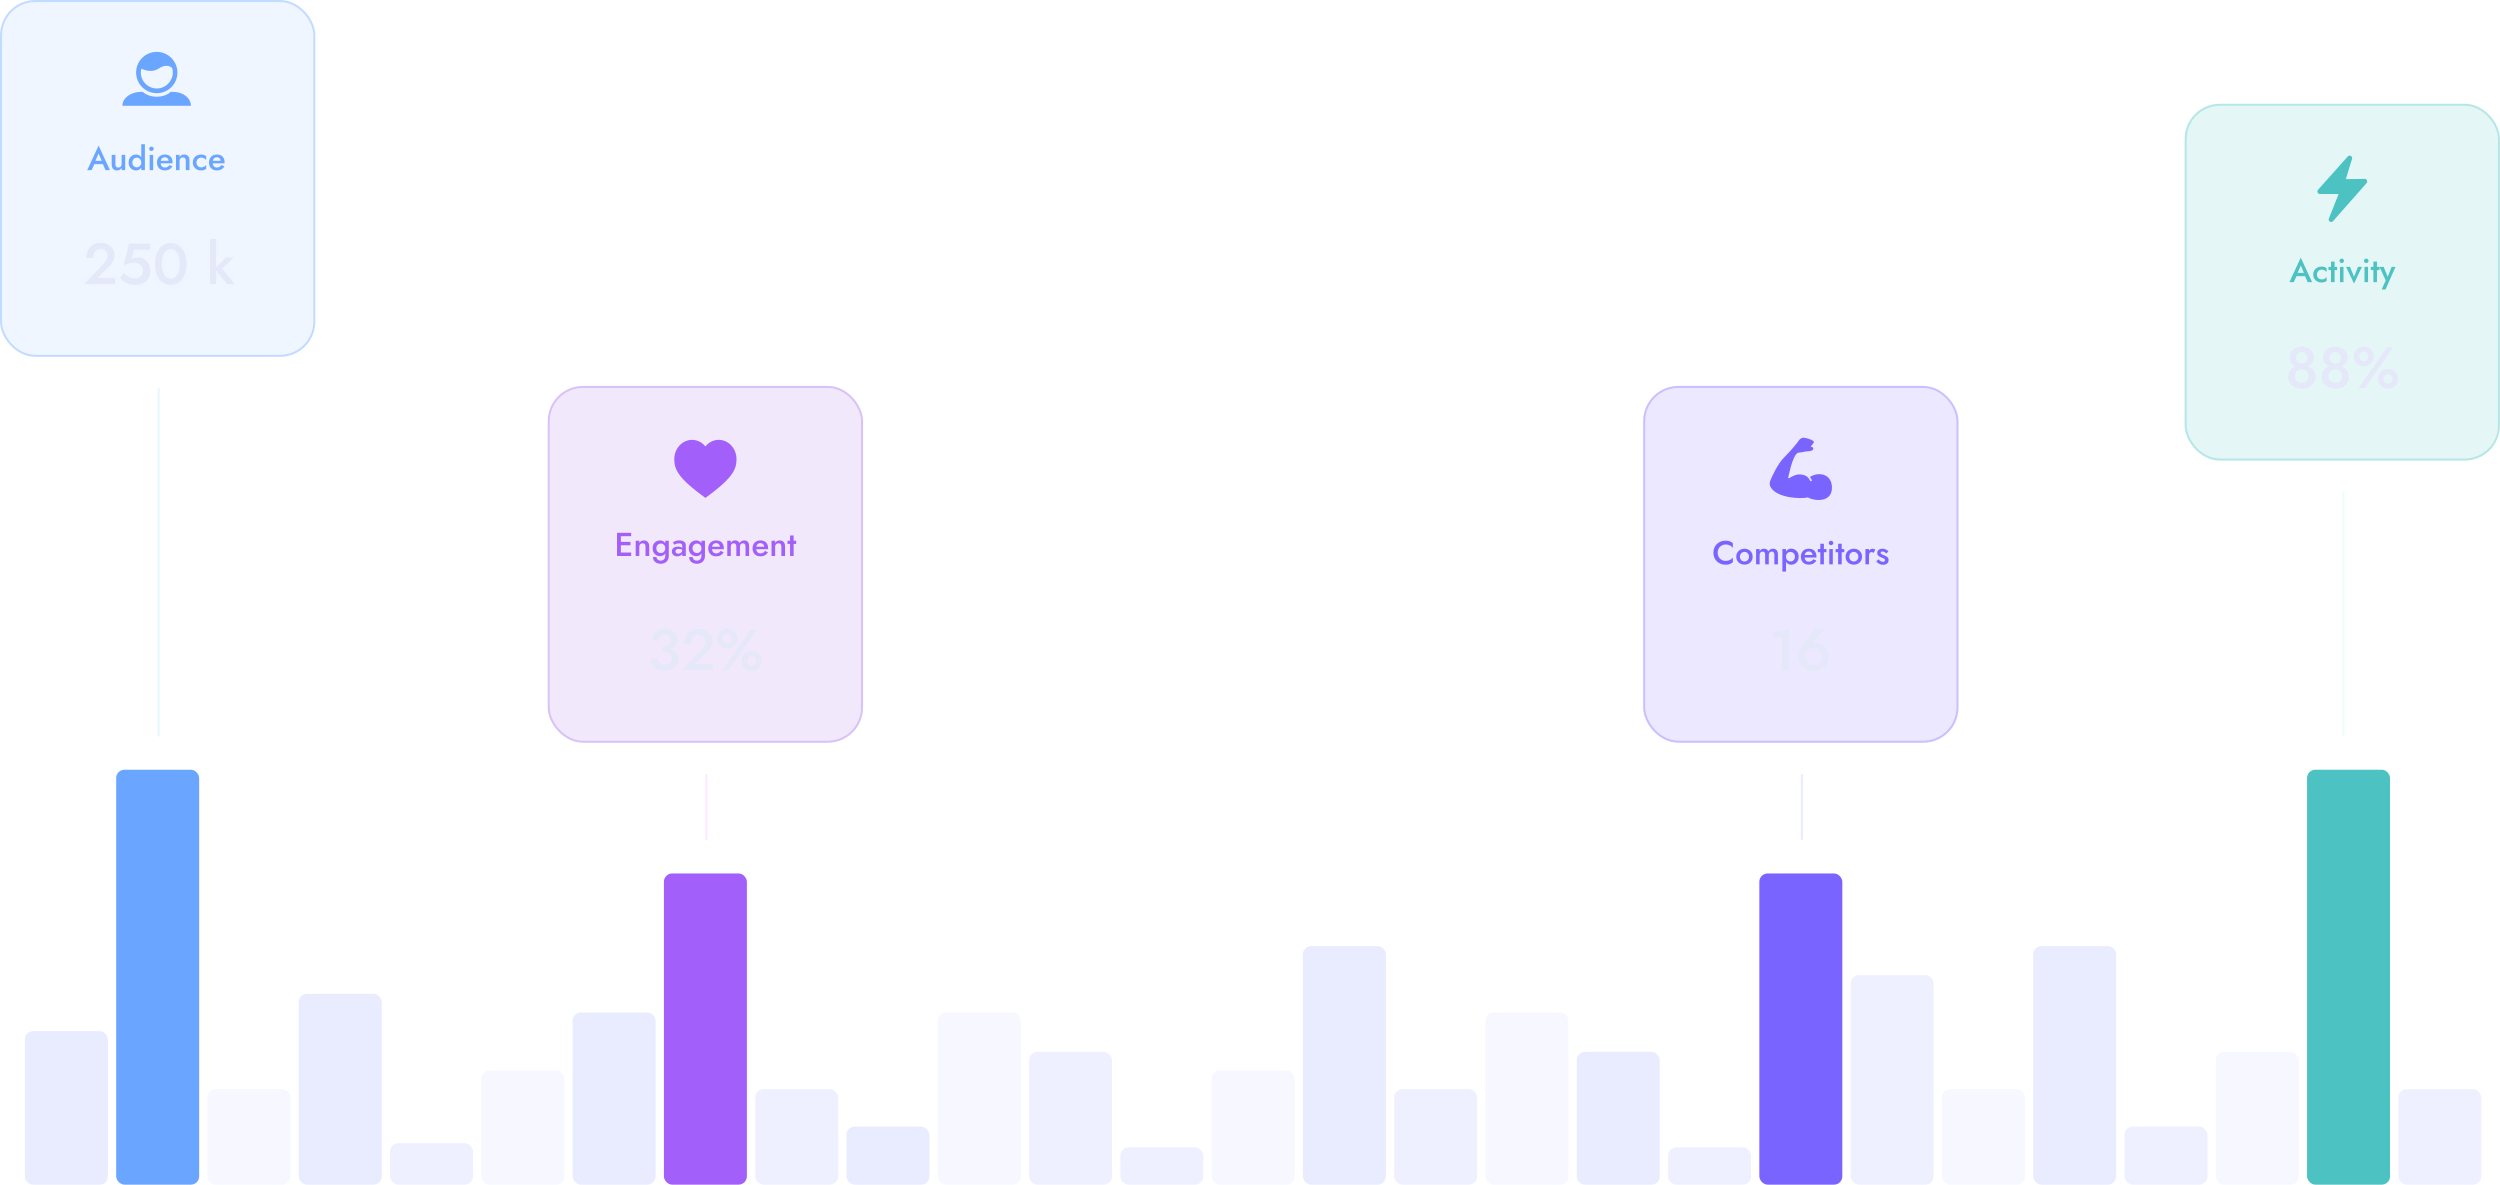 <svg width="1205" height="571" viewBox="0 0 1205 571" fill="none" xmlns="http://www.w3.org/2000/svg">
<rect x="12" y="497" width="40" height="74" rx="4" fill="#939EFF" fill-opacity="0.2"/>
<rect x="100" y="525" width="40" height="46" rx="4" fill="#939EFF" fill-opacity="0.08"/>
<rect x="144" y="479" width="40" height="92" rx="4" fill="#939EFF" fill-opacity="0.2"/>
<rect x="188" y="551" width="40" height="20" rx="4" fill="#939EFF" fill-opacity="0.15"/>
<rect x="232" y="516" width="40" height="55" rx="4" fill="#939EFF" fill-opacity="0.08"/>
<rect x="276" y="488" width="40" height="83" rx="4" fill="#939EFF" fill-opacity="0.2"/>
<rect x="320" y="421" width="40" height="150" rx="4" fill="#A35FF9"/>
<rect x="364" y="525" width="40" height="46" rx="4" fill="#939EFF" fill-opacity="0.15"/>
<rect x="408" y="543" width="40" height="28" rx="4" fill="#939EFF" fill-opacity="0.2"/>
<rect x="452" y="488" width="40" height="83" rx="4" fill="#939EFF" fill-opacity="0.08"/>
<rect x="496" y="507" width="40" height="64" rx="4" fill="#939EFF" fill-opacity="0.15"/>
<rect x="540" y="553" width="40" height="18" rx="4" fill="#939EFF" fill-opacity="0.15"/>
<rect x="584" y="516" width="40" height="55" rx="4" fill="#939EFF" fill-opacity="0.08"/>
<rect x="628" y="456" width="40" height="115" rx="4" fill="#939EFF" fill-opacity="0.2"/>
<rect x="672" y="525" width="40" height="46" rx="4" fill="#939EFF" fill-opacity="0.15"/>
<rect x="716" y="488" width="40" height="83" rx="4" fill="#939EFF" fill-opacity="0.08"/>
<rect x="760" y="507" width="40" height="64" rx="4" fill="#939EFF" fill-opacity="0.2"/>
<rect x="804" y="553" width="40" height="18" rx="4" fill="#939EFF" fill-opacity="0.15"/>
<rect x="848" y="421" width="40" height="150" rx="4" fill="#7A64FF"/>
<rect x="892" y="470" width="40" height="101" rx="4" fill="#939EFF" fill-opacity="0.15"/>
<rect x="936" y="525" width="40" height="46" rx="4" fill="#939EFF" fill-opacity="0.08"/>
<rect x="980" y="456" width="40" height="115" rx="4" fill="#939EFF" fill-opacity="0.2"/>
<rect x="1024" y="543" width="40" height="28" rx="4" fill="#939EFF" fill-opacity="0.15"/>
<rect x="1068" y="507" width="40" height="64" rx="4" fill="#939EFF" fill-opacity="0.08"/>
<rect x="1112" y="371" width="40" height="200" rx="4" fill="#4CC2C2"/>
<rect x="1156" y="525" width="40" height="46" rx="4" fill="#939EFF" fill-opacity="0.15"/>
<rect x="56" y="371" width="40" height="200" rx="4" fill="#6AA6FF"/>
<line x1="76.5" y1="187" x2="76.5" y2="355" stroke="#93D8FF" stroke-opacity="0.2"/>
<line x1="340.5" y1="373" x2="340.5" y2="405" stroke="#F693FF" stroke-opacity="0.2"/>
<line x1="1129.5" y1="237" x2="1129.5" y2="355" stroke="#93FFEC" stroke-opacity="0.2"/>
<line x1="868.5" y1="373" x2="868.5" y2="405" stroke="#93A4FF" stroke-opacity="0.2"/>
<g filter="url(#filter0_b_4_206)">
<rect x="265" y="187" width="150" height="170" rx="16" fill="#A168EA" fill-opacity="0.15"/>
<rect x="264.5" y="186.5" width="151" height="171" rx="16.5" stroke="#A168EA" stroke-opacity="0.4"/>
</g>
<path d="M319.377 313.396C320.404 313.396 321.346 313.284 322.205 313.06C323.082 312.817 323.838 312.472 324.473 312.024C325.126 311.576 325.63 311.044 325.985 310.428C326.34 309.812 326.517 309.131 326.517 308.384C326.517 307.413 326.274 306.536 325.789 305.752C325.322 304.949 324.641 304.305 323.745 303.82C322.849 303.335 321.766 303.092 320.497 303.092C319.302 303.092 318.248 303.335 317.333 303.82C316.418 304.287 315.7 304.931 315.177 305.752C314.673 306.573 314.421 307.525 314.421 308.608H317.529C317.529 308.085 317.66 307.619 317.921 307.208C318.201 306.797 318.565 306.48 319.013 306.256C319.461 306.013 319.965 305.892 320.525 305.892C321.122 305.892 321.617 306.004 322.009 306.228C322.401 306.452 322.69 306.769 322.877 307.18C323.082 307.572 323.185 308.029 323.185 308.552C323.185 308.963 323.092 309.355 322.905 309.728C322.737 310.101 322.485 310.437 322.149 310.736C321.832 311.016 321.44 311.24 320.973 311.408C320.506 311.557 319.974 311.632 319.377 311.632V313.396ZM320.357 323.336C321.701 323.336 322.877 323.103 323.885 322.636C324.893 322.169 325.677 321.525 326.237 320.704C326.797 319.864 327.077 318.884 327.077 317.764C327.077 316.775 326.881 315.935 326.489 315.244C326.097 314.535 325.546 313.965 324.837 313.536C324.146 313.088 323.334 312.761 322.401 312.556C321.468 312.332 320.46 312.22 319.377 312.22V314.124C320.049 314.124 320.646 314.199 321.169 314.348C321.71 314.479 322.168 314.684 322.541 314.964C322.933 315.244 323.232 315.589 323.437 316C323.642 316.411 323.745 316.877 323.745 317.4C323.745 318.053 323.605 318.613 323.325 319.08C323.045 319.528 322.653 319.873 322.149 320.116C321.664 320.359 321.085 320.48 320.413 320.48C319.76 320.48 319.162 320.359 318.621 320.116C318.098 319.855 317.678 319.491 317.361 319.024C317.062 318.557 316.913 318.016 316.913 317.4H313.581C313.581 318.203 313.74 318.968 314.057 319.696C314.374 320.405 314.822 321.04 315.401 321.6C315.998 322.141 316.708 322.571 317.529 322.888C318.369 323.187 319.312 323.336 320.357 323.336ZM328.734 323H343.686V319.92H335.202L340.746 314.46C341.548 313.695 342.192 312.845 342.678 311.912C343.182 310.96 343.434 309.971 343.434 308.944C343.434 308.291 343.294 307.628 343.014 306.956C342.752 306.265 342.342 305.631 341.782 305.052C341.24 304.455 340.55 303.979 339.71 303.624C338.87 303.251 337.88 303.064 336.742 303.064C335.248 303.064 333.979 303.381 332.934 304.016C331.907 304.651 331.123 305.519 330.582 306.62C330.059 307.703 329.798 308.944 329.798 310.344H333.074C333.074 309.467 333.214 308.711 333.494 308.076C333.792 307.423 334.212 306.919 334.754 306.564C335.295 306.209 335.939 306.032 336.686 306.032C337.227 306.032 337.703 306.125 338.114 306.312C338.524 306.48 338.87 306.713 339.15 307.012C339.448 307.292 339.663 307.619 339.794 307.992C339.943 308.347 340.018 308.72 340.018 309.112C340.018 309.635 339.924 310.139 339.738 310.624C339.57 311.091 339.318 311.557 338.982 312.024C338.646 312.472 338.244 312.948 337.778 313.452L328.734 323ZM345.885 307.768C345.885 308.645 346.09 309.448 346.501 310.176C346.912 310.885 347.472 311.455 348.181 311.884C348.909 312.313 349.74 312.528 350.673 312.528C351.606 312.528 352.428 312.313 353.137 311.884C353.865 311.455 354.425 310.885 354.817 310.176C355.228 309.448 355.433 308.645 355.433 307.768C355.433 306.891 355.228 306.097 354.817 305.388C354.425 304.66 353.865 304.081 353.137 303.652C352.428 303.223 351.606 303.008 350.673 303.008C349.74 303.008 348.909 303.223 348.181 303.652C347.472 304.081 346.912 304.66 346.501 305.388C346.09 306.097 345.885 306.891 345.885 307.768ZM348.461 307.768C348.461 307.339 348.554 306.956 348.741 306.62C348.928 306.265 349.18 305.985 349.497 305.78C349.833 305.556 350.225 305.444 350.673 305.444C351.121 305.444 351.504 305.556 351.821 305.78C352.157 305.985 352.409 306.265 352.577 306.62C352.745 306.956 352.829 307.339 352.829 307.768C352.829 308.179 352.745 308.571 352.577 308.944C352.409 309.299 352.157 309.588 351.821 309.812C351.504 310.017 351.121 310.12 350.673 310.12C350.225 310.12 349.833 310.017 349.497 309.812C349.18 309.588 348.928 309.299 348.741 308.944C348.554 308.571 348.461 308.179 348.461 307.768ZM357.589 318.632C357.589 319.509 357.785 320.312 358.177 321.04C358.588 321.749 359.148 322.319 359.857 322.748C360.585 323.177 361.416 323.392 362.349 323.392C363.282 323.392 364.104 323.177 364.813 322.748C365.541 322.319 366.101 321.749 366.493 321.04C366.904 320.312 367.109 319.509 367.109 318.632C367.109 317.755 366.904 316.961 366.493 316.252C366.101 315.524 365.541 314.945 364.813 314.516C364.104 314.087 363.282 313.872 362.349 313.872C361.416 313.872 360.585 314.087 359.857 314.516C359.148 314.945 358.588 315.524 358.177 316.252C357.785 316.961 357.589 317.755 357.589 318.632ZM360.165 318.632C360.165 318.203 360.249 317.811 360.417 317.456C360.604 317.101 360.856 316.821 361.173 316.616C361.509 316.392 361.901 316.28 362.349 316.28C362.797 316.28 363.18 316.392 363.497 316.616C363.833 316.821 364.085 317.101 364.253 317.456C364.44 317.811 364.533 318.203 364.533 318.632C364.533 319.043 364.44 319.425 364.253 319.78C364.085 320.135 363.833 320.424 363.497 320.648C363.18 320.853 362.797 320.956 362.349 320.956C361.901 320.956 361.509 320.853 361.173 320.648C360.856 320.424 360.604 320.135 360.417 319.78C360.249 319.425 360.165 319.043 360.165 318.632ZM361.789 303.4L348.209 323H351.205L364.813 303.4H361.789Z" fill="#E5E8F8"/>
<path d="M298.572 268H304.22V266.336H298.572V268ZM298.572 258.464H304.22V256.8H298.572V258.464ZM298.572 262.816H303.9V261.184H298.572V262.816ZM297.404 256.8V268H299.26V256.8H297.404ZM311.137 263.52V268H312.913V263.328C312.913 262.731 312.812 262.224 312.609 261.808C312.417 261.381 312.129 261.056 311.745 260.832C311.372 260.597 310.908 260.48 310.353 260.48C309.852 260.48 309.414 260.587 309.041 260.8C308.668 261.013 308.364 261.339 308.129 261.776V260.64H306.401V268H308.129V263.52C308.129 263.189 308.198 262.901 308.337 262.656C308.476 262.411 308.668 262.219 308.913 262.08C309.169 261.941 309.457 261.872 309.777 261.872C310.086 261.872 310.342 261.936 310.545 262.064C310.748 262.192 310.897 262.379 310.993 262.624C311.089 262.859 311.137 263.157 311.137 263.52ZM314.704 268.496C314.725 269.136 314.885 269.696 315.184 270.176C315.493 270.667 315.93 271.051 316.496 271.328C317.061 271.605 317.744 271.744 318.544 271.744C319.216 271.744 319.84 271.605 320.416 271.328C320.992 271.051 321.456 270.619 321.808 270.032C322.17 269.456 322.352 268.725 322.352 267.84V260.64H320.656V267.84C320.656 268.395 320.549 268.848 320.336 269.2C320.133 269.552 319.866 269.813 319.536 269.984C319.205 270.155 318.858 270.24 318.496 270.24C318.08 270.24 317.717 270.16 317.408 270C317.109 269.851 316.874 269.643 316.704 269.376C316.533 269.12 316.442 268.827 316.432 268.496H314.704ZM314.56 264.288C314.56 265.088 314.725 265.771 315.056 266.336C315.386 266.901 315.824 267.333 316.368 267.632C316.912 267.931 317.504 268.08 318.144 268.08C318.602 268.08 319.024 267.995 319.408 267.824C319.792 267.653 320.122 267.408 320.4 267.088C320.677 266.757 320.89 266.357 321.04 265.888C321.2 265.419 321.28 264.885 321.28 264.288C321.28 263.691 321.2 263.157 321.04 262.688C320.89 262.219 320.677 261.819 320.4 261.488C320.122 261.157 319.792 260.907 319.408 260.736C319.024 260.565 318.602 260.48 318.144 260.48C317.504 260.48 316.912 260.629 316.368 260.928C315.824 261.227 315.386 261.659 315.056 262.224C314.725 262.789 314.56 263.477 314.56 264.288ZM316.352 264.288C316.352 263.797 316.453 263.381 316.656 263.04C316.858 262.699 317.125 262.437 317.456 262.256C317.797 262.075 318.165 261.984 318.56 261.984C318.805 261.984 319.05 262.037 319.296 262.144C319.552 262.24 319.781 262.384 319.984 262.576C320.186 262.768 320.346 263.008 320.464 263.296C320.592 263.584 320.656 263.915 320.656 264.288C320.656 264.661 320.592 264.992 320.464 265.28C320.346 265.568 320.186 265.808 319.984 266C319.781 266.192 319.552 266.336 319.296 266.432C319.05 266.528 318.805 266.576 318.56 266.576C318.165 266.576 317.797 266.491 317.456 266.32C317.125 266.139 316.858 265.877 316.656 265.536C316.453 265.195 316.352 264.779 316.352 264.288ZM325.583 265.712C325.583 265.477 325.636 265.28 325.743 265.12C325.849 264.96 326.015 264.837 326.239 264.752C326.473 264.656 326.772 264.608 327.135 264.608C327.551 264.608 327.945 264.661 328.319 264.768C328.692 264.875 329.044 265.045 329.375 265.28V264.4C329.279 264.283 329.113 264.155 328.879 264.016C328.644 263.867 328.345 263.739 327.983 263.632C327.631 263.525 327.209 263.472 326.719 263.472C326.111 263.472 325.593 263.568 325.167 263.76C324.74 263.952 324.409 264.224 324.175 264.576C323.951 264.917 323.839 265.328 323.839 265.808C323.839 266.309 323.956 266.736 324.191 267.088C324.425 267.44 324.74 267.707 325.135 267.888C325.529 268.069 325.956 268.16 326.415 268.16C326.841 268.16 327.257 268.085 327.663 267.936C328.079 267.776 328.42 267.541 328.687 267.232C328.964 266.912 329.103 266.517 329.103 266.048L328.847 265.088C328.847 265.461 328.761 265.781 328.591 266.048C328.42 266.315 328.191 266.517 327.903 266.656C327.615 266.795 327.3 266.864 326.959 266.864C326.692 266.864 326.452 266.821 326.239 266.736C326.036 266.64 325.876 266.507 325.759 266.336C325.641 266.165 325.583 265.957 325.583 265.712ZM325.039 262.56C325.145 262.485 325.305 262.395 325.519 262.288C325.743 262.181 326.004 262.085 326.303 262C326.601 261.915 326.927 261.872 327.279 261.872C327.503 261.872 327.711 261.893 327.903 261.936C328.095 261.979 328.26 262.048 328.399 262.144C328.548 262.24 328.66 262.368 328.735 262.528C328.809 262.677 328.847 262.864 328.847 263.088V268H330.543V262.752C330.543 262.261 330.409 261.851 330.143 261.52C329.876 261.179 329.508 260.917 329.039 260.736C328.58 260.555 328.047 260.464 327.439 260.464C326.756 260.464 326.153 260.56 325.631 260.752C325.108 260.944 324.676 261.141 324.335 261.344L325.039 262.56ZM332.141 268.496C332.162 269.136 332.322 269.696 332.621 270.176C332.93 270.667 333.368 271.051 333.933 271.328C334.498 271.605 335.181 271.744 335.981 271.744C336.653 271.744 337.277 271.605 337.853 271.328C338.429 271.051 338.893 270.619 339.245 270.032C339.608 269.456 339.789 268.725 339.789 267.84V260.64H338.093V267.84C338.093 268.395 337.986 268.848 337.773 269.2C337.57 269.552 337.304 269.813 336.973 269.984C336.642 270.155 336.296 270.24 335.933 270.24C335.517 270.24 335.154 270.16 334.845 270C334.546 269.851 334.312 269.643 334.141 269.376C333.97 269.12 333.88 268.827 333.869 268.496H332.141ZM331.997 264.288C331.997 265.088 332.162 265.771 332.493 266.336C332.824 266.901 333.261 267.333 333.805 267.632C334.349 267.931 334.941 268.08 335.581 268.08C336.04 268.08 336.461 267.995 336.845 267.824C337.229 267.653 337.56 267.408 337.837 267.088C338.114 266.757 338.328 266.357 338.477 265.888C338.637 265.419 338.717 264.885 338.717 264.288C338.717 263.691 338.637 263.157 338.477 262.688C338.328 262.219 338.114 261.819 337.837 261.488C337.56 261.157 337.229 260.907 336.845 260.736C336.461 260.565 336.04 260.48 335.581 260.48C334.941 260.48 334.349 260.629 333.805 260.928C333.261 261.227 332.824 261.659 332.493 262.224C332.162 262.789 331.997 263.477 331.997 264.288ZM333.789 264.288C333.789 263.797 333.89 263.381 334.093 263.04C334.296 262.699 334.562 262.437 334.893 262.256C335.234 262.075 335.602 261.984 335.997 261.984C336.242 261.984 336.488 262.037 336.733 262.144C336.989 262.24 337.218 262.384 337.421 262.576C337.624 262.768 337.784 263.008 337.901 263.296C338.029 263.584 338.093 263.915 338.093 264.288C338.093 264.661 338.029 264.992 337.901 265.28C337.784 265.568 337.624 265.808 337.421 266C337.218 266.192 336.989 266.336 336.733 266.432C336.488 266.528 336.242 266.576 335.997 266.576C335.602 266.576 335.234 266.491 334.893 266.32C334.562 266.139 334.296 265.877 334.093 265.536C333.89 265.195 333.789 264.779 333.789 264.288ZM345.132 268.16C345.985 268.16 346.716 267.995 347.324 267.664C347.943 267.323 348.444 266.821 348.828 266.16L347.324 265.568C347.089 265.963 346.796 266.256 346.444 266.448C346.092 266.64 345.681 266.736 345.212 266.736C344.764 266.736 344.385 266.64 344.076 266.448C343.767 266.245 343.532 265.963 343.372 265.6C343.212 265.227 343.132 264.779 343.132 264.256C343.132 263.851 343.18 263.499 343.276 263.2C343.372 262.891 343.505 262.635 343.676 262.432C343.857 262.219 344.071 262.059 344.316 261.952C344.572 261.845 344.865 261.792 345.196 261.792C345.559 261.792 345.873 261.872 346.14 262.032C346.417 262.192 346.631 262.416 346.78 262.704C346.94 262.992 347.02 263.333 347.02 263.728C347.02 263.803 346.999 263.893 346.956 264C346.924 264.107 346.887 264.192 346.844 264.256L347.388 263.52H342.396V264.72H348.876C348.876 264.677 348.876 264.613 348.876 264.528C348.887 264.432 348.892 264.336 348.892 264.24C348.892 263.451 348.743 262.779 348.444 262.224C348.156 261.659 347.74 261.227 347.196 260.928C346.652 260.629 345.991 260.48 345.212 260.48C344.625 260.48 344.097 260.571 343.628 260.752C343.159 260.933 342.753 261.195 342.412 261.536C342.081 261.867 341.825 262.272 341.644 262.752C341.463 263.221 341.372 263.744 341.372 264.32C341.372 265.088 341.527 265.76 341.836 266.336C342.145 266.912 342.583 267.36 343.148 267.68C343.713 268 344.375 268.16 345.132 268.16ZM361.07 263.328C361.07 262.72 360.984 262.208 360.814 261.792C360.643 261.365 360.387 261.04 360.046 260.816C359.704 260.592 359.267 260.48 358.734 260.48C358.243 260.48 357.8 260.592 357.406 260.816C357.011 261.04 356.686 261.365 356.43 261.792C356.323 261.504 356.168 261.264 355.966 261.072C355.774 260.88 355.539 260.736 355.262 260.64C354.984 260.533 354.664 260.48 354.302 260.48C353.992 260.48 353.704 260.528 353.438 260.624C353.182 260.709 352.952 260.843 352.75 261.024C352.558 261.205 352.387 261.435 352.238 261.712V260.64H350.542V268H352.238V263.52C352.238 263.168 352.296 262.869 352.414 262.624C352.531 262.379 352.696 262.192 352.91 262.064C353.134 261.936 353.395 261.872 353.694 261.872C353.971 261.872 354.2 261.936 354.382 262.064C354.563 262.181 354.696 262.363 354.782 262.608C354.867 262.843 354.91 263.147 354.91 263.52V268H356.654V263.52C356.654 263.168 356.712 262.869 356.83 262.624C356.958 262.379 357.128 262.192 357.342 262.064C357.566 261.936 357.827 261.872 358.126 261.872C358.403 261.872 358.632 261.936 358.814 262.064C358.995 262.181 359.128 262.363 359.214 262.608C359.299 262.843 359.342 263.147 359.342 263.52V268H361.07V263.328ZM366.476 268.16C367.329 268.16 368.06 267.995 368.668 267.664C369.287 267.323 369.788 266.821 370.172 266.16L368.668 265.568C368.433 265.963 368.14 266.256 367.788 266.448C367.436 266.64 367.025 266.736 366.556 266.736C366.108 266.736 365.729 266.64 365.42 266.448C365.111 266.245 364.876 265.963 364.716 265.6C364.556 265.227 364.476 264.779 364.476 264.256C364.476 263.851 364.524 263.499 364.62 263.2C364.716 262.891 364.849 262.635 365.02 262.432C365.201 262.219 365.415 262.059 365.66 261.952C365.916 261.845 366.209 261.792 366.54 261.792C366.903 261.792 367.217 261.872 367.484 262.032C367.761 262.192 367.975 262.416 368.124 262.704C368.284 262.992 368.364 263.333 368.364 263.728C368.364 263.803 368.343 263.893 368.3 264C368.268 264.107 368.231 264.192 368.188 264.256L368.732 263.52H363.74V264.72H370.22C370.22 264.677 370.22 264.613 370.22 264.528C370.231 264.432 370.236 264.336 370.236 264.24C370.236 263.451 370.087 262.779 369.788 262.224C369.5 261.659 369.084 261.227 368.54 260.928C367.996 260.629 367.335 260.48 366.556 260.48C365.969 260.48 365.441 260.571 364.972 260.752C364.503 260.933 364.097 261.195 363.756 261.536C363.425 261.867 363.169 262.272 362.988 262.752C362.807 263.221 362.716 263.744 362.716 264.32C362.716 265.088 362.871 265.76 363.18 266.336C363.489 266.912 363.927 267.36 364.492 267.68C365.057 268 365.719 268.16 366.476 268.16ZM376.621 263.52V268H378.397V263.328C378.397 262.731 378.296 262.224 378.093 261.808C377.901 261.381 377.613 261.056 377.229 260.832C376.856 260.597 376.392 260.48 375.837 260.48C375.336 260.48 374.899 260.587 374.525 260.8C374.152 261.013 373.848 261.339 373.613 261.776V260.64H371.885V268H373.613V263.52C373.613 263.189 373.683 262.901 373.821 262.656C373.96 262.411 374.152 262.219 374.397 262.08C374.653 261.941 374.941 261.872 375.261 261.872C375.571 261.872 375.827 261.936 376.029 262.064C376.232 262.192 376.381 262.379 376.477 262.624C376.573 262.859 376.621 263.157 376.621 263.52ZM379.58 260.64V262.16H383.756V260.64H379.58ZM380.812 258.08V268H382.524V258.08H380.812Z" fill="#A35FF9"/>
<path d="M346.43 212.002C345.213 212.002 344.009 212.284 342.9 212.831C341.791 213.378 340.802 214.176 340 215.173C338.851 213.747 337.329 212.737 335.638 212.278C333.947 211.818 332.167 211.931 330.537 212.601C328.907 213.272 327.503 214.468 326.514 216.029C325.524 217.591 324.996 219.444 325 221.341C325 226.493 327.143 230.672 340 240C352.857 230.661 355 226.482 355 221.33C355 218.856 354.097 216.484 352.49 214.734C350.883 212.985 348.703 212.002 346.43 212.002V212.002Z" fill="#A35FF9"/>
<g filter="url(#filter1_b_4_206)">
<rect x="1" y="1" width="150" height="170" rx="16" fill="#6AA6FF" fill-opacity="0.1"/>
<rect x="0.5" y="0.5" width="151" height="171" rx="16.5" stroke="#6AA6FF" stroke-opacity="0.4"/>
</g>
<path d="M83.608 44.294H82.266C80.77 45.687 78.346 46.615 75.56 46.615C72.774 46.615 70.35 45.687 68.853 44.294H67.873C62.972 44.294 59 47.286 59 51H92.016C92.068 47.286 88.251 44.294 83.608 44.294H83.608Z" fill="#6AA6FF"/>
<path d="M75.56 25C70.04 25 65.603 29.436 65.603 34.956C65.603 40.425 70.04 44.913 75.56 44.913C81.028 44.913 85.516 40.476 85.516 34.956C85.465 29.437 81.028 25 75.56 25V25ZM75.56 42.643C71.329 42.643 67.873 39.187 67.873 34.956C67.873 34.285 67.976 33.667 68.131 33.099C69.059 33.563 70.659 34.183 72.568 34.183C73.909 34.183 75.353 33.873 76.746 32.893C76.901 32.79 80.306 30.365 82.988 32.79C83.195 33.512 83.298 34.234 83.298 35.008C83.246 39.187 79.79 42.643 75.56 42.643L75.56 42.643Z" fill="#6AA6FF"/>
<path d="M40.56 137H55.512V133.92H47.028L52.572 128.46C53.375 127.695 54.019 126.845 54.504 125.912C55.008 124.96 55.26 123.971 55.26 122.944C55.26 122.291 55.12 121.628 54.84 120.956C54.579 120.265 54.168 119.631 53.608 119.052C53.067 118.455 52.376 117.979 51.536 117.624C50.696 117.251 49.707 117.064 48.568 117.064C47.075 117.064 45.805 117.381 44.76 118.016C43.733 118.651 42.949 119.519 42.408 120.62C41.885 121.703 41.624 122.944 41.624 124.344H44.9C44.9 123.467 45.04 122.711 45.32 122.076C45.619 121.423 46.039 120.919 46.58 120.564C47.121 120.209 47.765 120.032 48.512 120.032C49.053 120.032 49.529 120.125 49.94 120.312C50.351 120.48 50.696 120.713 50.976 121.012C51.275 121.292 51.489 121.619 51.62 121.992C51.769 122.347 51.844 122.72 51.844 123.112C51.844 123.635 51.751 124.139 51.564 124.624C51.396 125.091 51.144 125.557 50.808 126.024C50.472 126.472 50.071 126.948 49.604 127.452L40.56 137ZM72.439 130.616C72.439 129.291 72.168 128.143 71.627 127.172C71.104 126.201 70.395 125.445 69.499 124.904C68.622 124.363 67.642 124.092 66.559 124.092C66.018 124.092 65.486 124.148 64.963 124.26C64.44 124.372 63.936 124.549 63.451 124.792L64.683 120.312H72.271V117.4H62.191L59.531 128.18C60.203 127.769 60.819 127.452 61.379 127.228C61.958 127.004 62.518 126.855 63.059 126.78C63.6 126.687 64.16 126.64 64.739 126.64C65.504 126.64 66.195 126.789 66.811 127.088C67.446 127.387 67.95 127.816 68.323 128.376C68.715 128.936 68.911 129.617 68.911 130.42C68.911 131.204 68.743 131.885 68.407 132.464C68.09 133.024 67.614 133.463 66.979 133.78C66.363 134.079 65.616 134.228 64.739 134.228C64.123 134.228 63.507 134.107 62.891 133.864C62.275 133.603 61.696 133.267 61.155 132.856C60.632 132.427 60.175 131.96 59.783 131.456L57.851 133.836C58.355 134.471 58.943 135.049 59.615 135.572C60.306 136.095 61.108 136.515 62.023 136.832C62.938 137.149 63.992 137.308 65.187 137.308C66.139 137.308 67.044 137.177 67.903 136.916C68.78 136.636 69.555 136.216 70.227 135.656C70.918 135.096 71.459 134.396 71.851 133.556C72.243 132.716 72.439 131.736 72.439 130.616ZM77.919 127.2C77.919 126.136 78.021 125.175 78.227 124.316C78.432 123.439 78.721 122.683 79.095 122.048C79.468 121.413 79.925 120.928 80.467 120.592C81.008 120.237 81.615 120.06 82.287 120.06C82.828 120.06 83.323 120.172 83.771 120.396C84.237 120.62 84.648 120.947 85.003 121.376C85.357 121.787 85.656 122.281 85.899 122.86C86.16 123.439 86.356 124.101 86.487 124.848C86.617 125.576 86.683 126.36 86.683 127.2C86.683 128.264 86.58 129.235 86.375 130.112C86.169 130.971 85.871 131.717 85.479 132.352C85.105 132.987 84.648 133.481 84.107 133.836C83.565 134.172 82.959 134.34 82.287 134.34C81.745 134.34 81.251 134.228 80.803 134.004C80.355 133.78 79.953 133.463 79.599 133.052C79.244 132.623 78.936 132.119 78.675 131.54C78.432 130.961 78.245 130.308 78.115 129.58C77.984 128.833 77.919 128.04 77.919 127.2ZM74.671 127.2C74.671 128.413 74.783 129.543 75.007 130.588C75.249 131.615 75.595 132.548 76.043 133.388C76.491 134.209 77.023 134.919 77.639 135.516C78.273 136.095 78.973 136.543 79.739 136.86C80.523 137.159 81.372 137.308 82.287 137.308C83.444 137.308 84.489 137.075 85.423 136.608C86.356 136.123 87.159 135.432 87.831 134.536C88.503 133.64 89.016 132.576 89.371 131.344C89.744 130.093 89.931 128.712 89.931 127.2C89.931 125.987 89.809 124.867 89.567 123.84C89.343 122.795 89.007 121.861 88.559 121.04C88.111 120.2 87.569 119.491 86.935 118.912C86.319 118.315 85.619 117.867 84.835 117.568C84.051 117.251 83.201 117.092 82.287 117.092C81.148 117.092 80.112 117.335 79.179 117.82C78.245 118.287 77.443 118.968 76.771 119.864C76.099 120.76 75.576 121.833 75.203 123.084C74.848 124.316 74.671 125.688 74.671 127.2ZM101.238 115.16V137H104.206V115.16H101.238ZM108.938 124.12L103.394 129.44L109.526 137H113.194L107.09 129.44L112.634 124.12H108.938Z" fill="#E5E8F8"/>
<path d="M50.864 82L49.584 79.12H45.456L44.176 82H42.048L47.52 70.176L52.992 82H50.864ZM47.52 73.968L46 77.52H49.04L47.52 73.968ZM55.614 79.12C55.614 79.643 55.726 80.048 55.95 80.336C56.174 80.624 56.516 80.768 56.974 80.768C57.465 80.768 57.86 80.619 58.158 80.32C58.468 80.011 58.622 79.611 58.622 79.12V74.64H60.35V82H58.622V80.864C58.153 81.728 57.412 82.16 56.398 82.16C55.577 82.16 54.942 81.904 54.494 81.392C54.057 80.88 53.838 80.187 53.838 79.312V74.64H55.614V79.12ZM61.997 78.32C61.997 77.509 62.163 76.821 62.493 76.256C62.824 75.68 63.261 75.243 63.805 74.944C64.349 74.635 64.941 74.48 65.581 74.48C66.68 74.48 67.517 74.939 68.093 75.856V69.52H69.837V82H68.093V80.784C67.517 81.701 66.68 82.16 65.581 82.16C64.941 82.16 64.349 82.011 63.805 81.712C63.261 81.403 62.824 80.96 62.493 80.384C62.163 79.808 61.997 79.12 61.997 78.32ZM63.789 78.32C63.789 79.056 64.008 79.632 64.445 80.048C64.882 80.453 65.4 80.656 65.997 80.656C66.328 80.656 66.653 80.565 66.973 80.384C67.293 80.203 67.56 79.941 67.773 79.6C67.987 79.248 68.093 78.821 68.093 78.32C68.093 77.819 67.987 77.397 67.773 77.056C67.56 76.704 67.293 76.437 66.973 76.256C66.653 76.075 66.328 75.984 65.997 75.984C65.4 75.984 64.882 76.192 64.445 76.608C64.008 77.013 63.789 77.584 63.789 78.32ZM71.899 71.712C71.899 71.413 72.006 71.163 72.219 70.96C72.433 70.757 72.689 70.656 72.987 70.656C73.297 70.656 73.553 70.757 73.755 70.96C73.969 71.163 74.075 71.413 74.075 71.712C74.075 72.011 73.969 72.261 73.755 72.464C73.553 72.667 73.297 72.768 72.987 72.768C72.689 72.768 72.433 72.667 72.219 72.464C72.006 72.261 71.899 72.011 71.899 71.712ZM72.139 74.64H73.835V82H72.139V74.64ZM79.413 82.16C78.656 82.16 77.995 82 77.429 81.68C76.864 81.36 76.427 80.912 76.117 80.336C75.808 79.76 75.653 79.088 75.653 78.32C75.653 77.541 75.808 76.869 76.117 76.304C76.437 75.728 76.885 75.28 77.461 74.96C78.037 74.64 78.715 74.48 79.493 74.48C80.656 74.48 81.557 74.816 82.197 75.488C82.848 76.149 83.173 77.067 83.173 78.24C83.173 78.336 83.168 78.432 83.157 78.528C83.157 78.613 83.157 78.677 83.157 78.72H77.429C77.493 79.36 77.701 79.856 78.053 80.208C78.416 80.56 78.896 80.736 79.493 80.736C80.432 80.736 81.136 80.347 81.605 79.568L83.109 80.16C82.341 81.493 81.109 82.16 79.413 82.16ZM79.477 75.792C78.357 75.792 77.691 76.368 77.477 77.52H81.285C81.253 76.997 81.072 76.581 80.741 76.272C80.411 75.952 79.989 75.792 79.477 75.792ZM89.559 77.52C89.559 76.421 89.105 75.872 88.199 75.872C87.708 75.872 87.308 76.021 86.999 76.32C86.7 76.619 86.551 77.019 86.551 77.52V82H84.823V74.64H86.551V75.776C87.02 74.912 87.761 74.48 88.775 74.48C89.607 74.48 90.241 74.736 90.679 75.248C91.116 75.749 91.335 76.443 91.335 77.328V82H89.559V77.52ZM94.694 78.32C94.694 78.779 94.795 79.189 94.998 79.552C95.2 79.904 95.472 80.181 95.814 80.384C96.165 80.576 96.555 80.672 96.981 80.672C97.515 80.672 98 80.555 98.438 80.32C98.885 80.085 99.2 79.787 99.382 79.424V81.328C99.126 81.595 98.779 81.803 98.341 81.952C97.904 82.091 97.424 82.16 96.901 82.16C96.144 82.16 95.462 82 94.853 81.68C94.256 81.349 93.781 80.896 93.43 80.32C93.088 79.733 92.918 79.067 92.918 78.32C92.918 77.563 93.088 76.896 93.43 76.32C93.781 75.744 94.256 75.296 94.853 74.976C95.462 74.645 96.144 74.48 96.901 74.48C97.424 74.48 97.904 74.555 98.341 74.704C98.779 74.853 99.126 75.051 99.382 75.296V77.216C99.2 76.853 98.88 76.555 98.421 76.32C97.974 76.085 97.493 75.968 96.981 75.968C96.555 75.968 96.165 76.069 95.814 76.272C95.472 76.475 95.2 76.752 94.998 77.104C94.795 77.456 94.694 77.861 94.694 78.32ZM104.492 82.16C103.734 82.16 103.073 82 102.508 81.68C101.942 81.36 101.505 80.912 101.196 80.336C100.886 79.76 100.732 79.088 100.732 78.32C100.732 77.541 100.886 76.869 101.196 76.304C101.516 75.728 101.964 75.28 102.539 74.96C103.116 74.64 103.793 74.48 104.572 74.48C105.734 74.48 106.636 74.816 107.276 75.488C107.926 76.149 108.252 77.067 108.252 78.24C108.252 78.336 108.246 78.432 108.236 78.528C108.236 78.613 108.236 78.677 108.236 78.72H102.508C102.572 79.36 102.78 79.856 103.132 80.208C103.494 80.56 103.974 80.736 104.572 80.736C105.51 80.736 106.214 80.347 106.684 79.568L108.188 80.16C107.42 81.493 106.188 82.16 104.492 82.16ZM104.556 75.792C103.436 75.792 102.769 76.368 102.556 77.52H106.364C106.332 76.997 106.15 76.581 105.82 76.272C105.489 75.952 105.068 75.792 104.556 75.792Z" fill="#6AA6FF"/>
<g filter="url(#filter2_b_4_206)">
<rect x="793" y="187" width="150" height="170" rx="16" fill="#7A64FF" fill-opacity="0.15"/>
<rect x="792.5" y="186.5" width="151" height="171" rx="16.5" stroke="#7A64FF" stroke-opacity="0.4"/>
</g>
<path d="M883 235.085C883 242.41 874.445 241.542 871.383 239.775C867.626 240.547 856.924 240.064 853.609 235.085C852.915 234.057 852.82 232.772 853.294 231.615C854.399 229.013 856.956 223.455 859.955 220.467C863.995 216.451 866.395 213.239 866.931 212.468C867.468 211.696 868.194 210.765 869.962 211.054C871.73 211.343 874.666 212.371 874.255 213.238C873.877 214.138 872.614 215.134 872.866 215.295C873.308 215.552 874.003 215.423 874.003 216.162C874.003 216.933 873.15 217.511 871.509 217.511C870.152 217.511 868.889 218.025 866.9 218.186C865.385 218.315 863.932 222.138 863.175 224.997C862.67 226.925 862.196 228.949 861.912 230.073C861.849 230.394 862.196 230.651 862.449 230.458C863.522 229.72 865.7 228.499 867.784 228.691C869.836 228.852 870.657 229.463 871.162 229.88C871.667 230.298 872.172 230.972 872.488 231.711C872.551 231.872 872.709 231.968 872.898 231.968C872.962 231.968 872.993 231.936 873.056 231.936C873.277 231.84 873.372 231.583 873.277 231.39C873.025 230.812 872.709 230.33 872.362 229.945C876.244 227.278 883 228.146 883 235.085L883 235.085Z" fill="#7A64FF"/>
<path d="M854.397 307.992L858.933 306.732V323H862.209V303.092L854.397 304.856V307.992ZM870.151 316.392C870.151 315.589 870.319 314.88 870.655 314.264C871.01 313.648 871.486 313.163 872.083 312.808C872.699 312.453 873.381 312.276 874.127 312.276C874.893 312.276 875.565 312.453 876.143 312.808C876.741 313.163 877.207 313.648 877.543 314.264C877.898 314.88 878.075 315.589 878.075 316.392C878.075 317.195 877.898 317.904 877.543 318.52C877.207 319.117 876.741 319.593 876.143 319.948C875.565 320.284 874.893 320.452 874.127 320.452C873.381 320.452 872.699 320.284 872.083 319.948C871.486 319.593 871.01 319.117 870.655 318.52C870.319 317.904 870.151 317.195 870.151 316.392ZM874.799 303.428L868.583 311.772C868.098 312.407 867.697 313.107 867.379 313.872C867.081 314.637 866.931 315.477 866.931 316.392C866.931 317.829 867.249 319.071 867.883 320.116C868.518 321.161 869.377 321.964 870.459 322.524C871.561 323.065 872.783 323.336 874.127 323.336C875.471 323.336 876.685 323.065 877.767 322.524C878.869 321.964 879.737 321.161 880.371 320.116C881.006 319.071 881.323 317.829 881.323 316.392C881.323 315.459 881.155 314.609 880.819 313.844C880.502 313.06 880.063 312.388 879.503 311.828C878.962 311.249 878.337 310.811 877.627 310.512C876.918 310.195 876.181 310.036 875.415 310.036C874.762 310.036 874.183 310.111 873.679 310.26C873.194 310.409 872.737 310.727 872.307 311.212L872.783 311.128L878.999 303.428H874.799Z" fill="#E5E8F8"/>
<path d="M827.914 266.4C827.914 265.803 828.015 265.264 828.218 264.784C828.42 264.293 828.698 263.877 829.05 263.536C829.412 263.184 829.823 262.917 830.282 262.736C830.74 262.544 831.226 262.448 831.738 262.448C832.271 262.448 832.751 262.517 833.178 262.656C833.615 262.795 834.004 262.987 834.346 263.232C834.687 263.467 834.986 263.739 835.242 264.048V261.792C834.783 261.408 834.276 261.115 833.722 260.912C833.178 260.709 832.495 260.608 831.674 260.608C830.852 260.608 830.09 260.752 829.386 261.04C828.682 261.317 828.063 261.712 827.53 262.224C827.007 262.736 826.596 263.349 826.298 264.064C826.01 264.768 825.866 265.547 825.866 266.4C825.866 267.253 826.01 268.037 826.298 268.752C826.596 269.456 827.007 270.064 827.53 270.576C828.063 271.088 828.682 271.488 829.386 271.776C830.09 272.053 830.852 272.192 831.674 272.192C832.495 272.192 833.178 272.091 833.722 271.888C834.276 271.685 834.783 271.392 835.242 271.008V268.752C834.986 269.051 834.687 269.323 834.346 269.568C834.004 269.813 833.615 270.005 833.178 270.144C832.751 270.283 832.271 270.352 831.738 270.352C831.226 270.352 830.74 270.261 830.282 270.08C829.823 269.888 829.412 269.621 829.05 269.28C828.698 268.928 828.42 268.512 828.218 268.032C828.015 267.541 827.914 266.997 827.914 266.4ZM836.864 268.32C836.864 269.067 837.035 269.733 837.376 270.32C837.728 270.896 838.203 271.349 838.8 271.68C839.408 272 840.086 272.16 840.832 272.16C841.59 272.16 842.267 272 842.864 271.68C843.462 271.349 843.931 270.896 844.272 270.32C844.624 269.733 844.8 269.067 844.8 268.32C844.8 267.563 844.624 266.896 844.272 266.32C843.931 265.744 843.462 265.296 842.864 264.976C842.267 264.645 841.59 264.48 840.832 264.48C840.086 264.48 839.408 264.645 838.8 264.976C838.203 265.296 837.728 265.744 837.376 266.32C837.035 266.896 836.864 267.563 836.864 268.32ZM838.64 268.32C838.64 267.861 838.736 267.461 838.928 267.12C839.12 266.768 839.382 266.496 839.712 266.304C840.043 266.101 840.416 266 840.832 266C841.248 266 841.622 266.101 841.952 266.304C842.283 266.496 842.544 266.768 842.736 267.12C842.928 267.461 843.024 267.861 843.024 268.32C843.024 268.779 842.928 269.184 842.736 269.536C842.544 269.877 842.283 270.149 841.952 270.352C841.622 270.544 841.248 270.64 840.832 270.64C840.416 270.64 840.043 270.544 839.712 270.352C839.382 270.149 839.12 269.877 838.928 269.536C838.736 269.184 838.64 268.779 838.64 268.32ZM856.968 267.328C856.968 266.72 856.883 266.208 856.712 265.792C856.541 265.365 856.285 265.04 855.944 264.816C855.603 264.592 855.165 264.48 854.632 264.48C854.141 264.48 853.699 264.592 853.304 264.816C852.909 265.04 852.584 265.365 852.328 265.792C852.221 265.504 852.067 265.264 851.864 265.072C851.672 264.88 851.437 264.736 851.16 264.64C850.883 264.533 850.563 264.48 850.2 264.48C849.891 264.48 849.603 264.528 849.336 264.624C849.08 264.709 848.851 264.843 848.648 265.024C848.456 265.205 848.285 265.435 848.136 265.712V264.64H846.44V272H848.136V267.52C848.136 267.168 848.195 266.869 848.312 266.624C848.429 266.379 848.595 266.192 848.808 266.064C849.032 265.936 849.293 265.872 849.592 265.872C849.869 265.872 850.099 265.936 850.28 266.064C850.461 266.181 850.595 266.363 850.68 266.608C850.765 266.843 850.808 267.147 850.808 267.52V272H852.552V267.52C852.552 267.168 852.611 266.869 852.728 266.624C852.856 266.379 853.027 266.192 853.24 266.064C853.464 265.936 853.725 265.872 854.024 265.872C854.301 265.872 854.531 265.936 854.712 266.064C854.893 266.181 855.027 266.363 855.112 266.608C855.197 266.843 855.24 267.147 855.24 267.52V272H856.968V267.328ZM860.854 275.52V264.64H859.11V275.52H860.854ZM866.95 268.32C866.95 267.499 866.785 266.8 866.454 266.224C866.124 265.648 865.686 265.211 865.142 264.912C864.598 264.603 864.006 264.448 863.366 264.448C862.897 264.448 862.47 264.539 862.086 264.72C861.713 264.901 861.388 265.163 861.11 265.504C860.844 265.835 860.636 266.24 860.486 266.72C860.348 267.189 860.278 267.723 860.278 268.32C860.278 268.917 860.348 269.456 860.486 269.936C860.636 270.405 860.844 270.811 861.11 271.152C861.388 271.483 861.713 271.739 862.086 271.92C862.47 272.101 862.897 272.192 863.366 272.192C864.006 272.192 864.598 272.043 865.142 271.744C865.686 271.435 866.124 270.992 866.454 270.416C866.785 269.84 866.95 269.141 866.95 268.32ZM865.158 268.32C865.158 268.811 865.057 269.227 864.854 269.568C864.652 269.909 864.385 270.171 864.054 270.352C863.724 270.533 863.356 270.624 862.95 270.624C862.705 270.624 862.454 270.576 862.198 270.48C861.953 270.373 861.729 270.224 861.526 270.032C861.324 269.84 861.158 269.6 861.03 269.312C860.913 269.024 860.854 268.693 860.854 268.32C860.854 267.947 860.913 267.616 861.03 267.328C861.158 267.04 861.324 266.8 861.526 266.608C861.729 266.416 861.953 266.272 862.198 266.176C862.454 266.069 862.705 266.016 862.95 266.016C863.356 266.016 863.724 266.107 864.054 266.288C864.385 266.469 864.652 266.731 864.854 267.072C865.057 267.413 865.158 267.829 865.158 268.32ZM871.781 272.16C872.634 272.16 873.365 271.995 873.973 271.664C874.591 271.323 875.093 270.821 875.477 270.16L873.973 269.568C873.738 269.963 873.445 270.256 873.093 270.448C872.741 270.64 872.33 270.736 871.861 270.736C871.413 270.736 871.034 270.64 870.725 270.448C870.415 270.245 870.181 269.963 870.021 269.6C869.861 269.227 869.781 268.779 869.781 268.256C869.781 267.851 869.829 267.499 869.925 267.2C870.021 266.891 870.154 266.635 870.325 266.432C870.506 266.219 870.719 266.059 870.965 265.952C871.221 265.845 871.514 265.792 871.845 265.792C872.207 265.792 872.522 265.872 872.789 266.032C873.066 266.192 873.279 266.416 873.429 266.704C873.589 266.992 873.669 267.333 873.669 267.728C873.669 267.803 873.647 267.893 873.605 268C873.573 268.107 873.535 268.192 873.493 268.256L874.037 267.52H869.045V268.72H875.525C875.525 268.677 875.525 268.613 875.525 268.528C875.535 268.432 875.541 268.336 875.541 268.24C875.541 267.451 875.391 266.779 875.093 266.224C874.805 265.659 874.389 265.227 873.845 264.928C873.301 264.629 872.639 264.48 871.861 264.48C871.274 264.48 870.746 264.571 870.277 264.752C869.807 264.933 869.402 265.195 869.061 265.536C868.73 265.867 868.474 266.272 868.293 266.752C868.111 267.221 868.021 267.744 868.021 268.32C868.021 269.088 868.175 269.76 868.485 270.336C868.794 270.912 869.231 271.36 869.797 271.68C870.362 272 871.023 272.16 871.781 272.16ZM876.166 264.64V266.16H880.342V264.64H876.166ZM877.398 262.08V272H879.11V262.08H877.398ZM881.47 261.712C881.47 262.011 881.576 262.261 881.79 262.464C882.003 262.667 882.259 262.768 882.558 262.768C882.867 262.768 883.123 262.667 883.326 262.464C883.539 262.261 883.646 262.011 883.646 261.712C883.646 261.413 883.539 261.163 883.326 260.96C883.123 260.757 882.867 260.656 882.558 260.656C882.259 260.656 882.003 260.757 881.79 260.96C881.576 261.163 881.47 261.413 881.47 261.712ZM881.71 264.64V272H883.406V264.64H881.71ZM884.76 264.64V266.16H888.936V264.64H884.76ZM885.992 262.08V272H887.704V262.08H885.992ZM889.567 268.32C889.567 269.067 889.738 269.733 890.079 270.32C890.431 270.896 890.906 271.349 891.503 271.68C892.111 272 892.789 272.16 893.535 272.16C894.293 272.16 894.97 272 895.567 271.68C896.165 271.349 896.634 270.896 896.975 270.32C897.327 269.733 897.503 269.067 897.503 268.32C897.503 267.563 897.327 266.896 896.975 266.32C896.634 265.744 896.165 265.296 895.567 264.976C894.97 264.645 894.293 264.48 893.535 264.48C892.789 264.48 892.111 264.645 891.503 264.976C890.906 265.296 890.431 265.744 890.079 266.32C889.738 266.896 889.567 267.563 889.567 268.32ZM891.343 268.32C891.343 267.861 891.439 267.461 891.631 267.12C891.823 266.768 892.085 266.496 892.415 266.304C892.746 266.101 893.119 266 893.535 266C893.951 266 894.325 266.101 894.655 266.304C894.986 266.496 895.247 266.768 895.439 267.12C895.631 267.461 895.727 267.861 895.727 268.32C895.727 268.779 895.631 269.184 895.439 269.536C895.247 269.877 894.986 270.149 894.655 270.352C894.325 270.544 893.951 270.64 893.535 270.64C893.119 270.64 892.746 270.544 892.415 270.352C892.085 270.149 891.823 269.877 891.631 269.536C891.439 269.184 891.343 268.779 891.343 268.32ZM900.855 264.64H899.143V272H900.855V264.64ZM903.047 266.496L903.895 265.024C903.724 264.832 903.522 264.693 903.287 264.608C903.052 264.523 902.802 264.48 902.535 264.48C902.162 264.48 901.799 264.613 901.447 264.88C901.106 265.147 900.823 265.509 900.599 265.968C900.386 266.416 900.279 266.933 900.279 267.52L900.855 267.856C900.855 267.504 900.898 267.195 900.983 266.928C901.068 266.661 901.196 266.459 901.367 266.32C901.548 266.171 901.783 266.096 902.071 266.096C902.284 266.096 902.46 266.133 902.599 266.208C902.738 266.272 902.887 266.368 903.047 266.496ZM905.401 269.584L904.393 270.592C904.606 270.88 904.873 271.147 905.193 271.392C905.513 271.637 905.881 271.84 906.297 272C906.724 272.149 907.188 272.224 907.689 272.224C908.222 272.224 908.686 272.128 909.081 271.936C909.476 271.744 909.78 271.477 909.993 271.136C910.206 270.784 910.313 270.379 910.313 269.92C910.313 269.472 910.206 269.109 909.993 268.832C909.79 268.555 909.518 268.325 909.177 268.144C908.836 267.952 908.462 267.776 908.057 267.616C907.758 267.499 907.486 267.387 907.241 267.28C906.996 267.173 906.804 267.056 906.665 266.928C906.526 266.789 906.457 266.629 906.457 266.448C906.457 266.245 906.537 266.091 906.697 265.984C906.857 265.877 907.06 265.824 907.305 265.824C907.668 265.824 908.02 265.92 908.361 266.112C908.713 266.293 909.006 266.523 909.241 266.8L910.201 265.776C909.998 265.531 909.748 265.312 909.449 265.12C909.161 264.917 908.841 264.763 908.489 264.656C908.137 264.539 907.758 264.48 907.353 264.48C906.905 264.48 906.489 264.555 906.105 264.704C905.721 264.853 905.412 265.077 905.177 265.376C904.942 265.664 904.825 266.032 904.825 266.48C904.825 266.928 904.926 267.296 905.129 267.584C905.342 267.861 905.609 268.091 905.929 268.272C906.26 268.443 906.59 268.592 906.921 268.72C907.252 268.837 907.54 268.955 907.785 269.072C908.03 269.189 908.222 269.323 908.361 269.472C908.5 269.621 908.569 269.803 908.569 270.016C908.569 270.251 908.478 270.443 908.297 270.592C908.126 270.731 907.886 270.8 907.577 270.8C907.332 270.8 907.086 270.752 906.841 270.656C906.596 270.56 906.356 270.427 906.121 270.256C905.886 270.075 905.646 269.851 905.401 269.584Z" fill="#7A64FF"/>
<g filter="url(#filter3_b_4_206)">
<rect x="1054" y="51" width="150" height="170" rx="16" fill="#4CC2C2" fill-opacity="0.15"/>
<rect x="1053.5" y="50.5" width="151" height="171" rx="16.5" stroke="#4CC2C2" stroke-opacity="0.4"/>
</g>
<path d="M1118.23 93.519H1127.23L1122.52 105.294C1122.41 105.563 1122.4 105.863 1122.48 106.14C1122.57 106.418 1122.75 106.656 1122.99 106.811C1123.23 106.966 1123.51 107.029 1123.79 106.988C1124.07 106.947 1124.33 106.805 1124.52 106.587L1140.69 88.273C1140.85 88.095 1140.95 87.875 1140.99 87.639C1141.02 87.403 1140.99 87.161 1140.89 86.943C1140.8 86.725 1140.64 86.54 1140.45 86.411C1140.25 86.282 1140.03 86.214 1139.79 86.216L1130.68 86.352L1133.67 76.646C1133.76 76.377 1133.76 76.082 1133.67 75.813C1133.58 75.544 1133.39 75.317 1133.15 75.172C1132.91 75.026 1132.63 74.971 1132.36 75.015C1132.08 75.059 1131.83 75.201 1131.65 75.415L1117.34 91.426C1117.18 91.601 1117.06 91.823 1117.02 92.064C1116.98 92.306 1117 92.555 1117.1 92.78C1117.19 93.005 1117.35 93.195 1117.55 93.327C1117.76 93.459 1117.99 93.526 1118.23 93.519V93.519Z" fill="#4CC2C2"/>
<path d="M1103.57 172.132C1103.57 172.953 1103.72 173.681 1104.02 174.316C1104.33 174.932 1104.76 175.455 1105.3 175.884C1105.84 176.313 1106.47 176.64 1107.18 176.864C1107.89 177.088 1108.64 177.2 1109.45 177.2C1110.25 177.2 1111.01 177.088 1111.72 176.864C1112.42 176.64 1113.05 176.313 1113.59 175.884C1114.15 175.455 1114.58 174.932 1114.88 174.316C1115.2 173.681 1115.36 172.953 1115.36 172.132C1115.36 171.385 1115.21 170.704 1114.91 170.088C1114.61 169.453 1114.19 168.912 1113.65 168.464C1113.11 168.016 1112.47 167.671 1111.74 167.428C1111.03 167.185 1110.27 167.064 1109.45 167.064C1108.35 167.064 1107.35 167.279 1106.45 167.708C1105.57 168.137 1104.87 168.735 1104.35 169.5C1103.83 170.247 1103.57 171.124 1103.57 172.132ZM1106.7 172.468C1106.7 171.927 1106.82 171.451 1107.04 171.04C1107.28 170.611 1107.61 170.275 1108.02 170.032C1108.45 169.789 1108.92 169.668 1109.45 169.668C1109.99 169.668 1110.46 169.789 1110.88 170.032C1111.29 170.275 1111.6 170.611 1111.83 171.04C1112.07 171.451 1112.19 171.927 1112.19 172.468C1112.19 173.009 1112.07 173.495 1111.83 173.924C1111.58 174.335 1111.25 174.661 1110.82 174.904C1110.41 175.128 1109.95 175.24 1109.45 175.24C1108.94 175.24 1108.49 175.128 1108.08 174.904C1107.66 174.661 1107.33 174.335 1107.07 173.924C1106.82 173.495 1106.7 173.009 1106.7 172.468ZM1102.87 181.68C1102.87 182.501 1103.04 183.257 1103.37 183.948C1103.71 184.639 1104.17 185.236 1104.77 185.74C1105.39 186.244 1106.09 186.636 1106.87 186.916C1107.67 187.196 1108.53 187.336 1109.45 187.336C1110.36 187.336 1111.21 187.196 1112 186.916C1112.8 186.636 1113.5 186.244 1114.1 185.74C1114.71 185.236 1115.19 184.639 1115.52 183.948C1115.88 183.257 1116.06 182.501 1116.06 181.68C1116.06 180.728 1115.86 179.897 1115.47 179.188C1115.09 178.479 1114.59 177.891 1113.96 177.424C1113.32 176.957 1112.61 176.612 1111.83 176.388C1111.04 176.145 1110.25 176.024 1109.45 176.024C1108.64 176.024 1107.85 176.145 1107.07 176.388C1106.28 176.612 1105.57 176.957 1104.94 177.424C1104.3 177.891 1103.8 178.479 1103.43 179.188C1103.05 179.897 1102.87 180.728 1102.87 181.68ZM1106.12 181.232C1106.12 180.616 1106.27 180.056 1106.59 179.552C1106.91 179.048 1107.32 178.656 1107.82 178.376C1108.33 178.077 1108.87 177.928 1109.45 177.928C1110.03 177.928 1110.57 178.077 1111.07 178.376C1111.59 178.656 1112.01 179.048 1112.33 179.552C1112.65 180.056 1112.81 180.616 1112.81 181.232C1112.81 181.941 1112.65 182.548 1112.33 183.052C1112.01 183.537 1111.59 183.911 1111.07 184.172C1110.57 184.433 1110.03 184.564 1109.45 184.564C1108.87 184.564 1108.33 184.433 1107.82 184.172C1107.32 183.911 1106.91 183.537 1106.59 183.052C1106.27 182.548 1106.12 181.941 1106.12 181.232ZM1119.75 172.132C1119.75 172.953 1119.9 173.681 1120.2 174.316C1120.52 174.932 1120.95 175.455 1121.49 175.884C1122.03 176.313 1122.66 176.64 1123.37 176.864C1124.08 177.088 1124.83 177.2 1125.63 177.2C1126.44 177.2 1127.19 177.088 1127.9 176.864C1128.61 176.64 1129.24 176.313 1129.78 175.884C1130.34 175.455 1130.77 174.932 1131.07 174.316C1131.38 173.681 1131.54 172.953 1131.54 172.132C1131.54 171.385 1131.39 170.704 1131.09 170.088C1130.8 169.453 1130.38 168.912 1129.83 168.464C1129.29 168.016 1128.66 167.671 1127.93 167.428C1127.22 167.185 1126.46 167.064 1125.63 167.064C1124.53 167.064 1123.53 167.279 1122.64 167.708C1121.76 168.137 1121.06 168.735 1120.54 169.5C1120.02 170.247 1119.75 171.124 1119.75 172.132ZM1122.89 172.468C1122.89 171.927 1123 171.451 1123.23 171.04C1123.47 170.611 1123.8 170.275 1124.21 170.032C1124.64 169.789 1125.11 169.668 1125.63 169.668C1126.18 169.668 1126.65 169.789 1127.06 170.032C1127.47 170.275 1127.79 170.611 1128.01 171.04C1128.26 171.451 1128.38 171.927 1128.38 172.468C1128.38 173.009 1128.26 173.495 1128.01 173.924C1127.77 174.335 1127.44 174.661 1127.01 174.904C1126.6 175.128 1126.14 175.24 1125.63 175.24C1125.13 175.24 1124.67 175.128 1124.26 174.904C1123.85 174.661 1123.52 174.335 1123.25 173.924C1123.01 173.495 1122.89 173.009 1122.89 172.468ZM1119.05 181.68C1119.05 182.501 1119.22 183.257 1119.56 183.948C1119.89 184.639 1120.36 185.236 1120.96 185.74C1121.57 186.244 1122.27 186.636 1123.06 186.916C1123.86 187.196 1124.72 187.336 1125.63 187.336C1126.55 187.336 1127.4 187.196 1128.18 186.916C1128.99 186.636 1129.69 186.244 1130.28 185.74C1130.9 185.236 1131.37 184.639 1131.71 183.948C1132.07 183.257 1132.24 182.501 1132.24 181.68C1132.24 180.728 1132.05 179.897 1131.65 179.188C1131.28 178.479 1130.78 177.891 1130.14 177.424C1129.51 176.957 1128.8 176.612 1128.01 176.388C1127.23 176.145 1126.44 176.024 1125.63 176.024C1124.83 176.024 1124.04 176.145 1123.25 176.388C1122.47 176.612 1121.76 176.957 1121.13 177.424C1120.49 177.891 1119.99 178.479 1119.61 179.188C1119.24 179.897 1119.05 180.728 1119.05 181.68ZM1122.3 181.232C1122.3 180.616 1122.46 180.056 1122.78 179.552C1123.1 179.048 1123.51 178.656 1124.01 178.376C1124.51 178.077 1125.06 177.928 1125.63 177.928C1126.21 177.928 1126.75 178.077 1127.26 178.376C1127.78 178.656 1128.2 179.048 1128.52 179.552C1128.84 180.056 1128.99 180.616 1128.99 181.232C1128.99 181.941 1128.84 182.548 1128.52 183.052C1128.2 183.537 1127.78 183.911 1127.26 184.172C1126.75 184.433 1126.21 184.564 1125.63 184.564C1125.06 184.564 1124.51 184.433 1124.01 184.172C1123.51 183.911 1123.1 183.537 1122.78 183.052C1122.46 182.548 1122.3 181.941 1122.3 181.232ZM1134.57 171.768C1134.57 172.645 1134.78 173.448 1135.19 174.176C1135.6 174.885 1136.16 175.455 1136.87 175.884C1137.59 176.313 1138.43 176.528 1139.36 176.528C1140.29 176.528 1141.11 176.313 1141.82 175.884C1142.55 175.455 1143.11 174.885 1143.5 174.176C1143.91 173.448 1144.12 172.645 1144.12 171.768C1144.12 170.891 1143.91 170.097 1143.5 169.388C1143.11 168.66 1142.55 168.081 1141.82 167.652C1141.11 167.223 1140.29 167.008 1139.36 167.008C1138.43 167.008 1137.59 167.223 1136.87 167.652C1136.16 168.081 1135.6 168.66 1135.19 169.388C1134.78 170.097 1134.57 170.891 1134.57 171.768ZM1137.15 171.768C1137.15 171.339 1137.24 170.956 1137.43 170.62C1137.61 170.265 1137.87 169.985 1138.18 169.78C1138.52 169.556 1138.91 169.444 1139.36 169.444C1139.81 169.444 1140.19 169.556 1140.51 169.78C1140.84 169.985 1141.09 170.265 1141.26 170.62C1141.43 170.956 1141.51 171.339 1141.51 171.768C1141.51 172.179 1141.43 172.571 1141.26 172.944C1141.09 173.299 1140.84 173.588 1140.51 173.812C1140.19 174.017 1139.81 174.12 1139.36 174.12C1138.91 174.12 1138.52 174.017 1138.18 173.812C1137.87 173.588 1137.61 173.299 1137.43 172.944C1137.24 172.571 1137.15 172.179 1137.15 171.768ZM1146.27 182.632C1146.27 183.509 1146.47 184.312 1146.86 185.04C1147.27 185.749 1147.83 186.319 1148.54 186.748C1149.27 187.177 1150.1 187.392 1151.03 187.392C1151.97 187.392 1152.79 187.177 1153.5 186.748C1154.23 186.319 1154.79 185.749 1155.18 185.04C1155.59 184.312 1155.79 183.509 1155.79 182.632C1155.79 181.755 1155.59 180.961 1155.18 180.252C1154.79 179.524 1154.23 178.945 1153.5 178.516C1152.79 178.087 1151.97 177.872 1151.03 177.872C1150.1 177.872 1149.27 178.087 1148.54 178.516C1147.83 178.945 1147.27 179.524 1146.86 180.252C1146.47 180.961 1146.27 181.755 1146.27 182.632ZM1148.85 182.632C1148.85 182.203 1148.93 181.811 1149.1 181.456C1149.29 181.101 1149.54 180.821 1149.86 180.616C1150.19 180.392 1150.59 180.28 1151.03 180.28C1151.48 180.28 1151.87 180.392 1152.18 180.616C1152.52 180.821 1152.77 181.101 1152.94 181.456C1153.13 181.811 1153.22 182.203 1153.22 182.632C1153.22 183.043 1153.13 183.425 1152.94 183.78C1152.77 184.135 1152.52 184.424 1152.18 184.648C1151.87 184.853 1151.48 184.956 1151.03 184.956C1150.59 184.956 1150.19 184.853 1149.86 184.648C1149.54 184.424 1149.29 184.135 1149.1 183.78C1148.93 183.425 1148.85 183.043 1148.85 182.632ZM1150.47 167.4L1136.89 187H1139.89L1153.5 167.4H1150.47Z" fill="#E5E8F8"/>
<path d="M1106.04 133.12H1111.96L1111.59 131.52H1106.41L1106.04 133.12ZM1108.97 127.968L1110.74 132.128L1110.79 132.592L1112.31 136H1114.44L1108.97 124.176L1103.49 136H1105.62L1107.17 132.496L1107.21 132.08L1108.97 127.968ZM1116.75 132.32C1116.75 131.861 1116.85 131.456 1117.05 131.104C1117.25 130.752 1117.53 130.475 1117.87 130.272C1118.22 130.069 1118.61 129.968 1119.04 129.968C1119.38 129.968 1119.71 130.021 1120.03 130.128C1120.35 130.235 1120.63 130.384 1120.88 130.576C1121.13 130.757 1121.32 130.971 1121.44 131.216V129.296C1121.18 129.051 1120.83 128.853 1120.4 128.704C1119.96 128.555 1119.48 128.48 1118.96 128.48C1118.2 128.48 1117.52 128.645 1116.91 128.976C1116.31 129.296 1115.84 129.744 1115.48 130.32C1115.14 130.896 1114.97 131.563 1114.97 132.32C1114.97 133.067 1115.14 133.733 1115.48 134.32C1115.84 134.896 1116.31 135.349 1116.91 135.68C1117.52 136 1118.2 136.16 1118.96 136.16C1119.48 136.16 1119.96 136.091 1120.4 135.952C1120.83 135.803 1121.18 135.595 1121.44 135.328V133.424C1121.32 133.659 1121.14 133.872 1120.89 134.064C1120.65 134.256 1120.36 134.405 1120.04 134.512C1119.72 134.619 1119.39 134.672 1119.04 134.672C1118.61 134.672 1118.22 134.576 1117.87 134.384C1117.53 134.181 1117.25 133.904 1117.05 133.552C1116.85 133.189 1116.75 132.779 1116.75 132.32ZM1122.32 128.64V130.16H1126.5V128.64H1122.32ZM1123.55 126.08V136H1125.27V126.08H1123.55ZM1127.63 125.712C1127.63 126.011 1127.73 126.261 1127.95 126.464C1128.16 126.667 1128.42 126.768 1128.71 126.768C1129.02 126.768 1129.28 126.667 1129.48 126.464C1129.7 126.261 1129.8 126.011 1129.8 125.712C1129.8 125.413 1129.7 125.163 1129.48 124.96C1129.28 124.757 1129.02 124.656 1128.71 124.656C1128.42 124.656 1128.16 124.757 1127.95 124.96C1127.73 125.163 1127.63 125.413 1127.63 125.712ZM1127.87 128.64V136H1129.56V128.64H1127.87ZM1130.82 128.64L1134.64 136.688L1138.45 128.64H1136.56L1134.64 133.392L1132.72 128.64H1130.82ZM1139.45 125.712C1139.45 126.011 1139.56 126.261 1139.77 126.464C1139.99 126.667 1140.24 126.768 1140.54 126.768C1140.85 126.768 1141.11 126.667 1141.31 126.464C1141.52 126.261 1141.63 126.011 1141.63 125.712C1141.63 125.413 1141.52 125.163 1141.31 124.96C1141.11 124.757 1140.85 124.656 1140.54 124.656C1140.24 124.656 1139.99 124.757 1139.77 124.96C1139.56 125.163 1139.45 125.413 1139.45 125.712ZM1139.69 128.64V136H1141.39V128.64H1139.69ZM1142.74 128.64V130.16H1146.92V128.64H1142.74ZM1143.98 126.08V136H1145.69V126.08H1143.98ZM1154.62 128.64H1152.77L1150.46 134.416L1151.28 134.464L1148.93 128.64H1146.94L1149.92 135.136L1147.98 139.52H1149.82L1154.62 128.64Z" fill="#4CC2C2"/>
<defs>
<filter id="filter0_b_4_206" x="14" y="-64" width="652" height="672" filterUnits="userSpaceOnUse" color-interpolation-filters="sRGB">
<feFlood flood-opacity="0" result="BackgroundImageFix"/>
<feGaussianBlur in="BackgroundImage" stdDeviation="125"/>
<feComposite in2="SourceAlpha" operator="in" result="effect1_backgroundBlur_4_206"/>
<feBlend mode="normal" in="SourceGraphic" in2="effect1_backgroundBlur_4_206" result="shape"/>
</filter>
<filter id="filter1_b_4_206" x="-250" y="-250" width="652" height="672" filterUnits="userSpaceOnUse" color-interpolation-filters="sRGB">
<feFlood flood-opacity="0" result="BackgroundImageFix"/>
<feGaussianBlur in="BackgroundImage" stdDeviation="125"/>
<feComposite in2="SourceAlpha" operator="in" result="effect1_backgroundBlur_4_206"/>
<feBlend mode="normal" in="SourceGraphic" in2="effect1_backgroundBlur_4_206" result="shape"/>
</filter>
<filter id="filter2_b_4_206" x="542" y="-64" width="652" height="672" filterUnits="userSpaceOnUse" color-interpolation-filters="sRGB">
<feFlood flood-opacity="0" result="BackgroundImageFix"/>
<feGaussianBlur in="BackgroundImage" stdDeviation="125"/>
<feComposite in2="SourceAlpha" operator="in" result="effect1_backgroundBlur_4_206"/>
<feBlend mode="normal" in="SourceGraphic" in2="effect1_backgroundBlur_4_206" result="shape"/>
</filter>
<filter id="filter3_b_4_206" x="803" y="-200" width="652" height="672" filterUnits="userSpaceOnUse" color-interpolation-filters="sRGB">
<feFlood flood-opacity="0" result="BackgroundImageFix"/>
<feGaussianBlur in="BackgroundImage" stdDeviation="125"/>
<feComposite in2="SourceAlpha" operator="in" result="effect1_backgroundBlur_4_206"/>
<feBlend mode="normal" in="SourceGraphic" in2="effect1_backgroundBlur_4_206" result="shape"/>
</filter>
</defs>
</svg>
